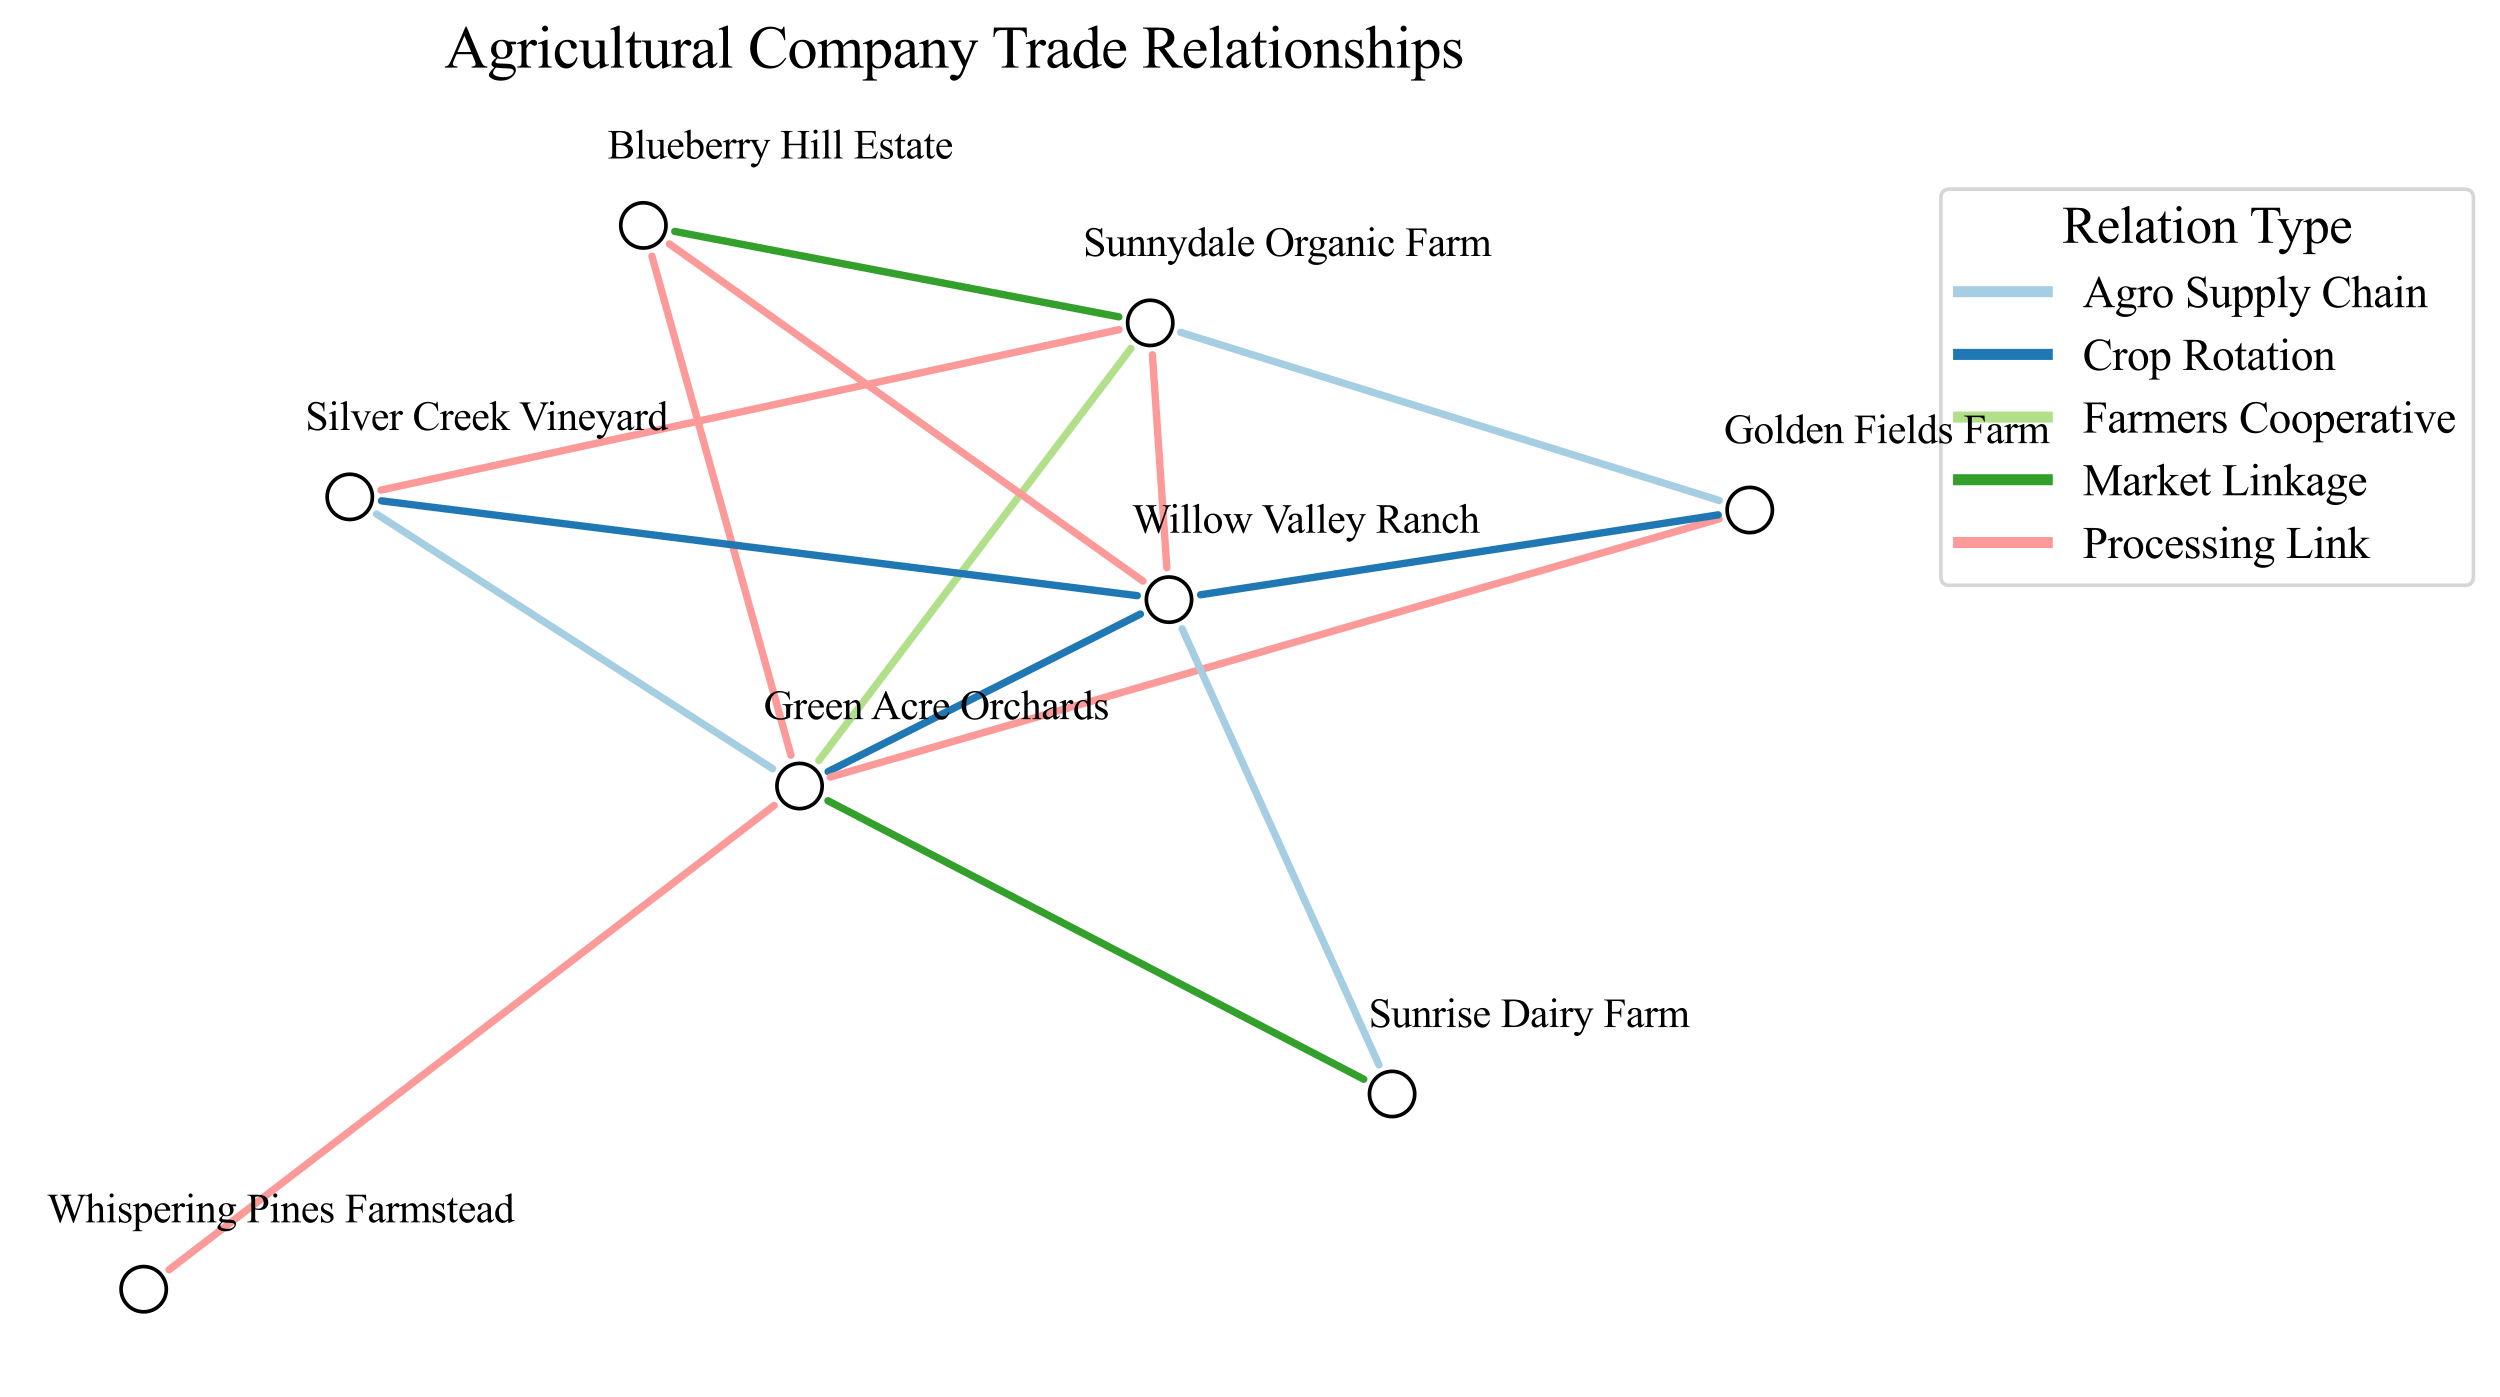 <?xml version="1.0" encoding="utf-8" standalone="no"?>
<!DOCTYPE svg PUBLIC "-//W3C//DTD SVG 1.1//EN"
  "http://www.w3.org/Graphics/SVG/1.1/DTD/svg11.dtd">
<svg xmlns:xlink="http://www.w3.org/1999/xlink" width="676.815pt" height="378.15pt" viewBox="0 0 676.815 378.15" xmlns="http://www.w3.org/2000/svg" version="1.1">
 <defs>
  <style type="text/css">*{stroke-linejoin: round; stroke-linecap: butt}</style>
 </defs>
 <g id="figure_1">
  <g id="patch_1">
   <path d="M 0 378.15 
L 676.815 378.15 
L 676.815 -0 
L 0 -0 
z
" style="fill: #ffffff"/>
  </g>
  <g id="axes_1">
   <g id="patch_2">
    <path d="M 306.173 94.319 
Q 263.93 150.106 221.687 205.892 
" clip-path="url(#pad905233cb)" style="fill: none; stroke: #b2df8a; stroke-width: 2; stroke-linecap: round"/>
   </g>
   <g id="patch_3">
    <path d="M 311.987 96.051 
Q 313.94 124.876 315.892 153.7 
" clip-path="url(#pad905233cb)" style="fill: none; stroke: #fb9a99; stroke-width: 2; stroke-linecap: round"/>
   </g>
   <g id="patch_4">
    <path d="M 302.94 89.252 
Q 203.046 110.963 103.152 132.675 
" clip-path="url(#pad905233cb)" style="fill: none; stroke: #fb9a99; stroke-width: 2; stroke-linecap: round"/>
   </g>
   <g id="patch_5">
    <path d="M 319.667 89.992 
Q 392.554 112.742 465.441 135.491 
" clip-path="url(#pad905233cb)" style="fill: none; stroke: #a6cee3; stroke-width: 2; stroke-linecap: round"/>
   </g>
   <g id="patch_6">
    <path d="M 302.897 85.777 
Q 242.789 74.216 182.681 62.655 
" clip-path="url(#pad905233cb)" style="fill: none; stroke: #33a02c; stroke-width: 2; stroke-linecap: round"/>
   </g>
   <g id="patch_7">
    <path d="M 224.192 208.894 
Q 266.469 187.566 308.746 166.238 
" clip-path="url(#pad905233cb)" style="fill: none; stroke: #1f78b4; stroke-width: 2; stroke-linecap: round"/>
   </g>
   <g id="patch_8">
    <path d="M 209.587 218.068 
Q 127.683 280.907 45.778 343.746 
" clip-path="url(#pad905233cb)" style="fill: none; stroke: #fb9a99; stroke-width: 2; stroke-linecap: round"/>
   </g>
   <g id="patch_9">
    <path d="M 209.173 208.11 
Q 155.574 173.653 101.975 139.197 
" clip-path="url(#pad905233cb)" style="fill: none; stroke: #a6cee3; stroke-width: 2; stroke-linecap: round"/>
   </g>
   <g id="patch_10">
    <path d="M 224.144 216.788 
Q 296.669 254.482 369.194 292.175 
" clip-path="url(#pad905233cb)" style="fill: none; stroke: #33a02c; stroke-width: 2; stroke-linecap: round"/>
   </g>
   <g id="patch_11">
    <path d="M 224.778 210.378 
Q 345.087 175.433 465.396 140.487 
" clip-path="url(#pad905233cb)" style="fill: none; stroke: #fb9a99; stroke-width: 2; stroke-linecap: round"/>
   </g>
   <g id="patch_12">
    <path d="M 214.137 204.453 
Q 195.318 136.905 176.5 69.357 
" clip-path="url(#pad905233cb)" style="fill: none; stroke: #fb9a99; stroke-width: 2; stroke-linecap: round"/>
   </g>
   <g id="patch_13">
    <path d="M 320.04 170.233 
Q 346.678 229.256 373.317 288.279 
" clip-path="url(#pad905233cb)" style="fill: none; stroke: #a6cee3; stroke-width: 2; stroke-linecap: round"/>
   </g>
   <g id="patch_14">
    <path d="M 325.032 161.018 
Q 395.09 150.205 465.148 139.393 
" clip-path="url(#pad905233cb)" style="fill: none; stroke: #1f78b4; stroke-width: 2; stroke-linecap: round"/>
   </g>
   <g id="patch_15">
    <path d="M 309.422 157.315 
Q 245.327 111.679 181.232 66.043 
" clip-path="url(#pad905233cb)" style="fill: none; stroke: #fb9a99; stroke-width: 2; stroke-linecap: round"/>
   </g>
   <g id="patch_16">
    <path d="M 307.884 161.26 
Q 205.583 148.426 103.282 135.592 
" clip-path="url(#pad905233cb)" style="fill: none; stroke: #1f78b4; stroke-width: 2; stroke-linecap: round"/>
   </g>
   <g id="PathCollection_1">
    <defs>
     <path id="m708a015489" d="M 0 6.124 
C 1.624 6.124 3.182 5.478 4.33 4.33 
C 5.478 3.182 6.124 1.624 6.124 0 
C 6.124 -1.624 5.478 -3.182 4.33 -4.33 
C 3.182 -5.478 1.624 -6.124 0 -6.124 
C -1.624 -6.124 -3.182 -5.478 -4.33 -4.33 
C -5.478 -3.182 -6.124 -1.624 -6.124 0 
C -6.124 1.624 -5.478 3.182 -4.33 4.33 
C -3.182 5.478 -1.624 6.124 0 6.124 
z
" style="stroke: #000000"/>
    </defs>
    <g clip-path="url(#pad905233cb)">
     <use xlink:href="#m708a015489" x="311.402" y="87.413" style="fill: #ffffff; stroke: #000000"/>
     <use xlink:href="#m708a015489" x="216.461" y="212.794" style="fill: #ffffff; stroke: #000000"/>
     <use xlink:href="#m708a015489" x="316.477" y="162.338" style="fill: #ffffff; stroke: #000000"/>
     <use xlink:href="#m708a015489" x="94.69" y="134.514" style="fill: #ffffff; stroke: #000000"/>
     <use xlink:href="#m708a015489" x="473.71" y="138.072" style="fill: #ffffff; stroke: #000000"/>
     <use xlink:href="#m708a015489" x="174.177" y="61.019" style="fill: #ffffff; stroke: #000000"/>
     <use xlink:href="#m708a015489" x="376.878" y="296.169" style="fill: #ffffff; stroke: #000000"/>
     <use xlink:href="#m708a015489" x="38.905" y="349.019" style="fill: #ffffff; stroke: #000000"/>
    </g>
   </g>
   <g id="text_1">
    <!-- Agricultural Company Trade Relationships -->
    <g transform="translate(120.304 18.31) scale(0.16 -0.16)">
     <defs>
      <path id="TimesNewRomanPSMT-41" d="M 2928 1419 
L 1288 1419 
L 1000 750 
Q 894 503 894 381 
Q 894 284 986 211 
Q 1078 138 1384 116 
L 1384 0 
L 50 0 
L 50 116 
Q 316 163 394 238 
Q 553 388 747 847 
L 2238 4334 
L 2347 4334 
L 3822 809 
Q 4000 384 4145 257 
Q 4291 131 4550 116 
L 4550 0 
L 2878 0 
L 2878 116 
Q 3131 128 3220 200 
Q 3309 272 3309 375 
Q 3309 513 3184 809 
L 2928 1419 
z
M 2841 1650 
L 2122 3363 
L 1384 1650 
L 2841 1650 
z
" transform="scale(0.016)"/>
      <path id="TimesNewRomanPSMT-67" d="M 966 1044 
Q 703 1172 562 1401 
Q 422 1631 422 1909 
Q 422 2334 742 2640 
Q 1063 2947 1563 2947 
Q 1972 2947 2272 2747 
L 2878 2747 
Q 3013 2747 3034 2739 
Q 3056 2731 3066 2713 
Q 3084 2684 3084 2613 
Q 3084 2531 3069 2500 
Q 3059 2484 3036 2475 
Q 3013 2466 2878 2466 
L 2506 2466 
Q 2681 2241 2681 1891 
Q 2681 1491 2375 1206 
Q 2069 922 1553 922 
Q 1341 922 1119 984 
Q 981 866 932 777 
Q 884 688 884 625 
Q 884 572 936 522 
Q 988 472 1138 450 
Q 1225 438 1575 428 
Q 2219 413 2409 384 
Q 2700 344 2873 169 
Q 3047 -6 3047 -263 
Q 3047 -616 2716 -925 
Q 2228 -1381 1444 -1381 
Q 841 -1381 425 -1109 
Q 191 -953 191 -784 
Q 191 -709 225 -634 
Q 278 -519 444 -313 
Q 466 -284 763 25 
Q 600 122 533 198 
Q 466 275 466 372 
Q 466 481 555 628 
Q 644 775 966 1044 
z
M 1509 2797 
Q 1278 2797 1122 2612 
Q 966 2428 966 2047 
Q 966 1553 1178 1281 
Q 1341 1075 1591 1075 
Q 1828 1075 1981 1253 
Q 2134 1431 2134 1813 
Q 2134 2309 1919 2591 
Q 1759 2797 1509 2797 
z
M 934 0 
Q 788 -159 713 -296 
Q 638 -434 638 -550 
Q 638 -700 819 -813 
Q 1131 -1006 1722 -1006 
Q 2284 -1006 2551 -807 
Q 2819 -609 2819 -384 
Q 2819 -222 2659 -153 
Q 2497 -84 2016 -72 
Q 1313 -53 934 0 
z
" transform="scale(0.016)"/>
      <path id="TimesNewRomanPSMT-72" d="M 1038 2947 
L 1038 2303 
Q 1397 2947 1775 2947 
Q 1947 2947 2059 2842 
Q 2172 2738 2172 2600 
Q 2172 2478 2090 2393 
Q 2009 2309 1897 2309 
Q 1788 2309 1652 2417 
Q 1516 2525 1450 2525 
Q 1394 2525 1328 2463 
Q 1188 2334 1038 2041 
L 1038 669 
Q 1038 431 1097 309 
Q 1138 225 1241 169 
Q 1344 113 1538 113 
L 1538 0 
L 72 0 
L 72 113 
Q 291 113 397 181 
Q 475 231 506 341 
Q 522 394 522 644 
L 522 1753 
Q 522 2253 501 2348 
Q 481 2444 426 2487 
Q 372 2531 291 2531 
Q 194 2531 72 2484 
L 41 2597 
L 906 2947 
L 1038 2947 
z
" transform="scale(0.016)"/>
      <path id="TimesNewRomanPSMT-69" d="M 928 4444 
Q 1059 4444 1151 4351 
Q 1244 4259 1244 4128 
Q 1244 3997 1151 3903 
Q 1059 3809 928 3809 
Q 797 3809 703 3903 
Q 609 3997 609 4128 
Q 609 4259 701 4351 
Q 794 4444 928 4444 
z
M 1188 2947 
L 1188 647 
Q 1188 378 1227 289 
Q 1266 200 1342 156 
Q 1419 113 1622 113 
L 1622 0 
L 231 0 
L 231 113 
Q 441 113 512 153 
Q 584 194 626 287 
Q 669 381 669 647 
L 669 1750 
Q 669 2216 641 2353 
Q 619 2453 572 2492 
Q 525 2531 444 2531 
Q 356 2531 231 2484 
L 188 2597 
L 1050 2947 
L 1188 2947 
z
" transform="scale(0.016)"/>
      <path id="TimesNewRomanPSMT-63" d="M 2631 1088 
Q 2516 522 2178 217 
Q 1841 -88 1431 -88 
Q 944 -88 581 321 
Q 219 731 219 1428 
Q 219 2103 620 2525 
Q 1022 2947 1584 2947 
Q 2006 2947 2278 2723 
Q 2550 2500 2550 2259 
Q 2550 2141 2473 2067 
Q 2397 1994 2259 1994 
Q 2075 1994 1981 2113 
Q 1928 2178 1911 2362 
Q 1894 2547 1784 2644 
Q 1675 2738 1481 2738 
Q 1169 2738 978 2506 
Q 725 2200 725 1697 
Q 725 1184 976 792 
Q 1228 400 1656 400 
Q 1963 400 2206 609 
Q 2378 753 2541 1131 
L 2631 1088 
z
" transform="scale(0.016)"/>
      <path id="TimesNewRomanPSMT-75" d="M 2709 2863 
L 2709 1128 
Q 2709 631 2732 520 
Q 2756 409 2807 365 
Q 2859 322 2928 322 
Q 3025 322 3147 375 
L 3191 266 
L 2334 -88 
L 2194 -88 
L 2194 519 
Q 1825 119 1631 15 
Q 1438 -88 1222 -88 
Q 981 -88 804 51 
Q 628 191 559 409 
Q 491 628 491 1028 
L 491 2306 
Q 491 2509 447 2587 
Q 403 2666 317 2708 
Q 231 2750 6 2747 
L 6 2863 
L 1009 2863 
L 1009 947 
Q 1009 547 1148 422 
Q 1288 297 1484 297 
Q 1619 297 1789 381 
Q 1959 466 2194 703 
L 2194 2325 
Q 2194 2569 2105 2655 
Q 2016 2741 1734 2747 
L 1734 2863 
L 2709 2863 
z
" transform="scale(0.016)"/>
      <path id="TimesNewRomanPSMT-6c" d="M 1184 4444 
L 1184 647 
Q 1184 378 1223 290 
Q 1263 203 1344 158 
Q 1425 113 1647 113 
L 1647 0 
L 244 0 
L 244 113 
Q 441 113 512 153 
Q 584 194 625 287 
Q 666 381 666 647 
L 666 3247 
Q 666 3731 644 3842 
Q 622 3953 573 3993 
Q 525 4034 450 4034 
Q 369 4034 244 3984 
L 191 4094 
L 1044 4444 
L 1184 4444 
z
" transform="scale(0.016)"/>
      <path id="TimesNewRomanPSMT-74" d="M 1031 3803 
L 1031 2863 
L 1700 2863 
L 1700 2644 
L 1031 2644 
L 1031 788 
Q 1031 509 1111 412 
Q 1191 316 1316 316 
Q 1419 316 1516 380 
Q 1613 444 1666 569 
L 1788 569 
Q 1678 263 1478 108 
Q 1278 -47 1066 -47 
Q 922 -47 784 33 
Q 647 113 581 261 
Q 516 409 516 719 
L 516 2644 
L 63 2644 
L 63 2747 
Q 234 2816 414 2980 
Q 594 3144 734 3369 
Q 806 3488 934 3803 
L 1031 3803 
z
" transform="scale(0.016)"/>
      <path id="TimesNewRomanPSMT-61" d="M 1822 413 
Q 1381 72 1269 19 
Q 1100 -59 909 -59 
Q 613 -59 420 144 
Q 228 347 228 678 
Q 228 888 322 1041 
Q 450 1253 767 1440 
Q 1084 1628 1822 1897 
L 1822 2009 
Q 1822 2438 1686 2597 
Q 1550 2756 1291 2756 
Q 1094 2756 978 2650 
Q 859 2544 859 2406 
L 866 2225 
Q 866 2081 792 2003 
Q 719 1925 600 1925 
Q 484 1925 411 2006 
Q 338 2088 338 2228 
Q 338 2497 613 2722 
Q 888 2947 1384 2947 
Q 1766 2947 2009 2819 
Q 2194 2722 2281 2516 
Q 2338 2381 2338 1966 
L 2338 994 
Q 2338 584 2353 492 
Q 2369 400 2405 369 
Q 2441 338 2488 338 
Q 2538 338 2575 359 
Q 2641 400 2828 588 
L 2828 413 
Q 2478 -56 2159 -56 
Q 2006 -56 1915 50 
Q 1825 156 1822 413 
z
M 1822 616 
L 1822 1706 
Q 1350 1519 1213 1441 
Q 966 1303 859 1153 
Q 753 1003 753 825 
Q 753 600 887 451 
Q 1022 303 1197 303 
Q 1434 303 1822 616 
z
" transform="scale(0.016)"/>
      <path id="TimesNewRomanPSMT-20" transform="scale(0.016)"/>
      <path id="TimesNewRomanPSMT-43" d="M 3853 4334 
L 3950 2894 
L 3853 2894 
Q 3659 3541 3300 3825 
Q 2941 4109 2438 4109 
Q 2016 4109 1675 3895 
Q 1334 3681 1139 3212 
Q 944 2744 944 2047 
Q 944 1472 1128 1050 
Q 1313 628 1683 403 
Q 2053 178 2528 178 
Q 2941 178 3256 354 
Q 3572 531 3950 1056 
L 4047 994 
Q 3728 428 3303 165 
Q 2878 -97 2294 -97 
Q 1241 -97 663 684 
Q 231 1266 231 2053 
Q 231 2688 515 3219 
Q 800 3750 1298 4042 
Q 1797 4334 2388 4334 
Q 2847 4334 3294 4109 
Q 3425 4041 3481 4041 
Q 3566 4041 3628 4100 
Q 3709 4184 3744 4334 
L 3853 4334 
z
" transform="scale(0.016)"/>
      <path id="TimesNewRomanPSMT-6f" d="M 1600 2947 
Q 2250 2947 2644 2453 
Q 2978 2031 2978 1484 
Q 2978 1100 2793 706 
Q 2609 313 2286 112 
Q 1963 -88 1566 -88 
Q 919 -88 538 428 
Q 216 863 216 1403 
Q 216 1797 411 2186 
Q 606 2575 925 2761 
Q 1244 2947 1600 2947 
z
M 1503 2744 
Q 1338 2744 1170 2645 
Q 1003 2547 900 2300 
Q 797 2053 797 1666 
Q 797 1041 1045 587 
Q 1294 134 1700 134 
Q 2003 134 2200 384 
Q 2397 634 2397 1244 
Q 2397 2006 2069 2444 
Q 1847 2744 1503 2744 
z
" transform="scale(0.016)"/>
      <path id="TimesNewRomanPSMT-6d" d="M 1050 2338 
Q 1363 2650 1419 2697 
Q 1559 2816 1721 2881 
Q 1884 2947 2044 2947 
Q 2313 2947 2506 2790 
Q 2700 2634 2766 2338 
Q 3088 2713 3309 2830 
Q 3531 2947 3766 2947 
Q 3994 2947 4170 2830 
Q 4347 2713 4450 2447 
Q 4519 2266 4519 1878 
L 4519 647 
Q 4519 378 4559 278 
Q 4591 209 4675 161 
Q 4759 113 4950 113 
L 4950 0 
L 3538 0 
L 3538 113 
L 3597 113 
Q 3781 113 3884 184 
Q 3956 234 3988 344 
Q 4000 397 4000 647 
L 4000 1878 
Q 4000 2228 3916 2372 
Q 3794 2572 3525 2572 
Q 3359 2572 3192 2489 
Q 3025 2406 2788 2181 
L 2781 2147 
L 2788 2013 
L 2788 647 
Q 2788 353 2820 281 
Q 2853 209 2943 161 
Q 3034 113 3253 113 
L 3253 0 
L 1806 0 
L 1806 113 
Q 2044 113 2133 169 
Q 2222 225 2256 338 
Q 2272 391 2272 647 
L 2272 1878 
Q 2272 2228 2169 2381 
Q 2031 2581 1784 2581 
Q 1616 2581 1450 2491 
Q 1191 2353 1050 2181 
L 1050 647 
Q 1050 366 1089 281 
Q 1128 197 1204 155 
Q 1281 113 1516 113 
L 1516 0 
L 100 0 
L 100 113 
Q 297 113 375 155 
Q 453 197 493 289 
Q 534 381 534 647 
L 534 1741 
Q 534 2213 506 2350 
Q 484 2453 437 2492 
Q 391 2531 309 2531 
Q 222 2531 100 2484 
L 53 2597 
L 916 2947 
L 1050 2947 
L 1050 2338 
z
" transform="scale(0.016)"/>
      <path id="TimesNewRomanPSMT-70" d="M -6 2578 
L 875 2934 
L 994 2934 
L 994 2266 
Q 1216 2644 1439 2795 
Q 1663 2947 1909 2947 
Q 2341 2947 2628 2609 
Q 2981 2197 2981 1534 
Q 2981 794 2556 309 
Q 2206 -88 1675 -88 
Q 1444 -88 1275 -22 
Q 1150 25 994 166 
L 994 -706 
Q 994 -1000 1030 -1079 
Q 1066 -1159 1155 -1206 
Q 1244 -1253 1478 -1253 
L 1478 -1369 
L -22 -1369 
L -22 -1253 
L 56 -1253 
Q 228 -1256 350 -1188 
Q 409 -1153 442 -1076 
Q 475 -1000 475 -688 
L 475 2019 
Q 475 2297 450 2372 
Q 425 2447 370 2484 
Q 316 2522 222 2522 
Q 147 2522 31 2478 
L -6 2578 
z
M 994 2081 
L 994 1013 
Q 994 666 1022 556 
Q 1066 375 1236 237 
Q 1406 100 1666 100 
Q 1978 100 2172 344 
Q 2425 663 2425 1241 
Q 2425 1897 2138 2250 
Q 1938 2494 1663 2494 
Q 1513 2494 1366 2419 
Q 1253 2363 994 2081 
z
" transform="scale(0.016)"/>
      <path id="TimesNewRomanPSMT-6e" d="M 1034 2341 
Q 1538 2947 1994 2947 
Q 2228 2947 2397 2830 
Q 2566 2713 2666 2444 
Q 2734 2256 2734 1869 
L 2734 647 
Q 2734 375 2778 278 
Q 2813 200 2889 156 
Q 2966 113 3172 113 
L 3172 0 
L 1756 0 
L 1756 113 
L 1816 113 
Q 2016 113 2095 173 
Q 2175 234 2206 353 
Q 2219 400 2219 647 
L 2219 1819 
Q 2219 2209 2117 2386 
Q 2016 2563 1775 2563 
Q 1403 2563 1034 2156 
L 1034 647 
Q 1034 356 1069 288 
Q 1113 197 1189 155 
Q 1266 113 1500 113 
L 1500 0 
L 84 0 
L 84 113 
L 147 113 
Q 366 113 442 223 
Q 519 334 519 647 
L 519 1709 
Q 519 2225 495 2337 
Q 472 2450 423 2490 
Q 375 2531 294 2531 
Q 206 2531 84 2484 
L 38 2597 
L 900 2947 
L 1034 2947 
L 1034 2341 
z
" transform="scale(0.016)"/>
      <path id="TimesNewRomanPSMT-79" d="M 38 2863 
L 1372 2863 
L 1372 2747 
L 1306 2747 
Q 1166 2747 1095 2686 
Q 1025 2625 1025 2534 
Q 1025 2413 1128 2197 
L 1825 753 
L 2466 2334 
Q 2519 2463 2519 2588 
Q 2519 2644 2497 2672 
Q 2472 2706 2419 2726 
Q 2366 2747 2231 2747 
L 2231 2863 
L 3163 2863 
L 3163 2747 
Q 3047 2734 2984 2696 
Q 2922 2659 2847 2556 
Q 2819 2513 2741 2316 
L 1575 -541 
Q 1406 -956 1132 -1168 
Q 859 -1381 606 -1381 
Q 422 -1381 303 -1275 
Q 184 -1169 184 -1031 
Q 184 -900 270 -820 
Q 356 -741 506 -741 
Q 609 -741 788 -809 
Q 913 -856 944 -856 
Q 1038 -856 1148 -759 
Q 1259 -663 1372 -384 
L 1575 113 
L 547 2272 
Q 500 2369 397 2513 
Q 319 2622 269 2659 
Q 197 2709 38 2747 
L 38 2863 
z
" transform="scale(0.016)"/>
      <path id="TimesNewRomanPSMT-54" d="M 3703 4238 
L 3750 3244 
L 3631 3244 
Q 3597 3506 3538 3619 
Q 3441 3800 3280 3886 
Q 3119 3972 2856 3972 
L 2259 3972 
L 2259 734 
Q 2259 344 2344 247 
Q 2463 116 2709 116 
L 2856 116 
L 2856 0 
L 1059 0 
L 1059 116 
L 1209 116 
Q 1478 116 1591 278 
Q 1659 378 1659 734 
L 1659 3972 
L 1150 3972 
Q 853 3972 728 3928 
Q 566 3869 450 3700 
Q 334 3531 313 3244 
L 194 3244 
L 244 4238 
L 3703 4238 
z
" transform="scale(0.016)"/>
      <path id="TimesNewRomanPSMT-64" d="M 2222 322 
Q 2013 103 1813 7 
Q 1613 -88 1381 -88 
Q 913 -88 563 304 
Q 213 697 213 1313 
Q 213 1928 600 2439 
Q 988 2950 1597 2950 
Q 1975 2950 2222 2709 
L 2222 3238 
Q 2222 3728 2198 3840 
Q 2175 3953 2125 3993 
Q 2075 4034 2000 4034 
Q 1919 4034 1784 3984 
L 1744 4094 
L 2597 4444 
L 2738 4444 
L 2738 1134 
Q 2738 631 2761 520 
Q 2784 409 2836 365 
Q 2888 322 2956 322 
Q 3041 322 3181 375 
L 3216 266 
L 2366 -88 
L 2222 -88 
L 2222 322 
z
M 2222 541 
L 2222 2016 
Q 2203 2228 2109 2403 
Q 2016 2578 1861 2667 
Q 1706 2756 1559 2756 
Q 1284 2756 1069 2509 
Q 784 2184 784 1559 
Q 784 928 1059 592 
Q 1334 256 1672 256 
Q 1956 256 2222 541 
z
" transform="scale(0.016)"/>
      <path id="TimesNewRomanPSMT-65" d="M 681 1784 
Q 678 1147 991 784 
Q 1303 422 1725 422 
Q 2006 422 2214 576 
Q 2422 731 2563 1106 
L 2659 1044 
Q 2594 616 2278 264 
Q 1963 -88 1488 -88 
Q 972 -88 605 314 
Q 238 716 238 1394 
Q 238 2128 614 2539 
Q 991 2950 1559 2950 
Q 2041 2950 2350 2633 
Q 2659 2316 2659 1784 
L 681 1784 
z
M 681 1966 
L 2006 1966 
Q 1991 2241 1941 2353 
Q 1863 2528 1708 2628 
Q 1553 2728 1384 2728 
Q 1125 2728 920 2526 
Q 716 2325 681 1966 
z
" transform="scale(0.016)"/>
      <path id="TimesNewRomanPSMT-52" d="M 4325 0 
L 3194 0 
L 1759 1981 
Q 1600 1975 1500 1975 
Q 1459 1975 1412 1976 
Q 1366 1978 1316 1981 
L 1316 750 
Q 1316 350 1403 253 
Q 1522 116 1759 116 
L 1925 116 
L 1925 0 
L 109 0 
L 109 116 
L 269 116 
Q 538 116 653 291 
Q 719 388 719 750 
L 719 3488 
Q 719 3888 631 3984 
Q 509 4122 269 4122 
L 109 4122 
L 109 4238 
L 1653 4238 
Q 2328 4238 2648 4139 
Q 2969 4041 3192 3777 
Q 3416 3513 3416 3147 
Q 3416 2756 3161 2468 
Q 2906 2181 2372 2063 
L 3247 847 
Q 3547 428 3762 290 
Q 3978 153 4325 116 
L 4325 0 
z
M 1316 2178 
Q 1375 2178 1419 2176 
Q 1463 2175 1491 2175 
Q 2097 2175 2405 2437 
Q 2713 2700 2713 3106 
Q 2713 3503 2464 3751 
Q 2216 4000 1806 4000 
Q 1625 4000 1316 3941 
L 1316 2178 
z
" transform="scale(0.016)"/>
      <path id="TimesNewRomanPSMT-73" d="M 2050 2947 
L 2050 1972 
L 1947 1972 
Q 1828 2431 1642 2597 
Q 1456 2763 1169 2763 
Q 950 2763 815 2647 
Q 681 2531 681 2391 
Q 681 2216 781 2091 
Q 878 1963 1175 1819 
L 1631 1597 
Q 2266 1288 2266 781 
Q 2266 391 1970 151 
Q 1675 -88 1309 -88 
Q 1047 -88 709 6 
Q 606 38 541 38 
Q 469 38 428 -44 
L 325 -44 
L 325 978 
L 428 978 
Q 516 541 762 319 
Q 1009 97 1316 97 
Q 1531 97 1667 223 
Q 1803 350 1803 528 
Q 1803 744 1651 891 
Q 1500 1038 1047 1263 
Q 594 1488 453 1669 
Q 313 1847 313 2119 
Q 313 2472 555 2709 
Q 797 2947 1181 2947 
Q 1350 2947 1591 2875 
Q 1750 2828 1803 2828 
Q 1853 2828 1881 2850 
Q 1909 2872 1947 2947 
L 2050 2947 
z
" transform="scale(0.016)"/>
      <path id="TimesNewRomanPSMT-68" d="M 1041 4444 
L 1041 2350 
Q 1388 2731 1591 2839 
Q 1794 2947 1997 2947 
Q 2241 2947 2416 2812 
Q 2591 2678 2675 2391 
Q 2734 2191 2734 1659 
L 2734 647 
Q 2734 375 2778 275 
Q 2809 200 2884 156 
Q 2959 113 3159 113 
L 3159 0 
L 1753 0 
L 1753 113 
L 1819 113 
Q 2019 113 2097 173 
Q 2175 234 2206 353 
Q 2216 403 2216 647 
L 2216 1659 
Q 2216 2128 2167 2275 
Q 2119 2422 2012 2495 
Q 1906 2569 1756 2569 
Q 1603 2569 1437 2487 
Q 1272 2406 1041 2159 
L 1041 647 
Q 1041 353 1073 281 
Q 1106 209 1195 161 
Q 1284 113 1503 113 
L 1503 0 
L 84 0 
L 84 113 
Q 275 113 384 172 
Q 447 203 484 290 
Q 522 378 522 647 
L 522 3238 
Q 522 3728 498 3840 
Q 475 3953 426 3993 
Q 378 4034 297 4034 
Q 231 4034 84 3984 
L 41 4094 
L 897 4444 
L 1041 4444 
z
" transform="scale(0.016)"/>
     </defs>
     <use xlink:href="#TimesNewRomanPSMT-41"/>
     <use xlink:href="#TimesNewRomanPSMT-67" x="72.217"/>
     <use xlink:href="#TimesNewRomanPSMT-72" x="122.217"/>
     <use xlink:href="#TimesNewRomanPSMT-69" x="155.518"/>
     <use xlink:href="#TimesNewRomanPSMT-63" x="183.301"/>
     <use xlink:href="#TimesNewRomanPSMT-75" x="227.686"/>
     <use xlink:href="#TimesNewRomanPSMT-6c" x="277.686"/>
     <use xlink:href="#TimesNewRomanPSMT-74" x="305.469"/>
     <use xlink:href="#TimesNewRomanPSMT-75" x="333.252"/>
     <use xlink:href="#TimesNewRomanPSMT-72" x="383.252"/>
     <use xlink:href="#TimesNewRomanPSMT-61" x="416.553"/>
     <use xlink:href="#TimesNewRomanPSMT-6c" x="460.938"/>
     <use xlink:href="#TimesNewRomanPSMT-20" x="488.721"/>
     <use xlink:href="#TimesNewRomanPSMT-43" x="513.721"/>
     <use xlink:href="#TimesNewRomanPSMT-6f" x="580.42"/>
     <use xlink:href="#TimesNewRomanPSMT-6d" x="630.42"/>
     <use xlink:href="#TimesNewRomanPSMT-70" x="708.203"/>
     <use xlink:href="#TimesNewRomanPSMT-61" x="758.203"/>
     <use xlink:href="#TimesNewRomanPSMT-6e" x="802.588"/>
     <use xlink:href="#TimesNewRomanPSMT-79" x="852.588"/>
     <use xlink:href="#TimesNewRomanPSMT-20" x="902.588"/>
     <use xlink:href="#TimesNewRomanPSMT-54" x="925.838"/>
     <use xlink:href="#TimesNewRomanPSMT-72" x="983.422"/>
     <use xlink:href="#TimesNewRomanPSMT-61" x="1016.723"/>
     <use xlink:href="#TimesNewRomanPSMT-64" x="1061.107"/>
     <use xlink:href="#TimesNewRomanPSMT-65" x="1111.107"/>
     <use xlink:href="#TimesNewRomanPSMT-20" x="1155.492"/>
     <use xlink:href="#TimesNewRomanPSMT-52" x="1180.492"/>
     <use xlink:href="#TimesNewRomanPSMT-65" x="1247.191"/>
     <use xlink:href="#TimesNewRomanPSMT-6c" x="1291.576"/>
     <use xlink:href="#TimesNewRomanPSMT-61" x="1319.359"/>
     <use xlink:href="#TimesNewRomanPSMT-74" x="1363.744"/>
     <use xlink:href="#TimesNewRomanPSMT-69" x="1391.527"/>
     <use xlink:href="#TimesNewRomanPSMT-6f" x="1419.311"/>
     <use xlink:href="#TimesNewRomanPSMT-6e" x="1469.311"/>
     <use xlink:href="#TimesNewRomanPSMT-73" x="1519.311"/>
     <use xlink:href="#TimesNewRomanPSMT-68" x="1558.227"/>
     <use xlink:href="#TimesNewRomanPSMT-69" x="1608.227"/>
     <use xlink:href="#TimesNewRomanPSMT-70" x="1636.01"/>
     <use xlink:href="#TimesNewRomanPSMT-73" x="1686.01"/>
    </g>
   </g>
   <g id="legend_1">
    <g id="patch_17">
     <path d="M 527.844 158.46 
L 667.215 158.46 
Q 669.615 158.46 669.615 156.06 
L 669.615 53.616 
Q 669.615 51.216 667.215 51.216 
L 527.844 51.216 
Q 525.444 51.216 525.444 53.616 
L 525.444 156.06 
Q 525.444 158.46 527.844 158.46 
z
" style="fill: #ffffff; opacity: 0.8; stroke: #cccccc; stroke-linejoin: miter"/>
    </g>
    <g id="text_2">
     <!-- Relation Type -->
     <g transform="translate(558.291 65.737) scale(0.14 -0.14)">
      <use xlink:href="#TimesNewRomanPSMT-52"/>
      <use xlink:href="#TimesNewRomanPSMT-65" x="66.699"/>
      <use xlink:href="#TimesNewRomanPSMT-6c" x="111.084"/>
      <use xlink:href="#TimesNewRomanPSMT-61" x="138.867"/>
      <use xlink:href="#TimesNewRomanPSMT-74" x="183.252"/>
      <use xlink:href="#TimesNewRomanPSMT-69" x="211.035"/>
      <use xlink:href="#TimesNewRomanPSMT-6f" x="238.818"/>
      <use xlink:href="#TimesNewRomanPSMT-6e" x="288.818"/>
      <use xlink:href="#TimesNewRomanPSMT-20" x="338.818"/>
      <use xlink:href="#TimesNewRomanPSMT-54" x="362.068"/>
      <use xlink:href="#TimesNewRomanPSMT-79" x="416.152"/>
      <use xlink:href="#TimesNewRomanPSMT-70" x="466.152"/>
      <use xlink:href="#TimesNewRomanPSMT-65" x="516.152"/>
     </g>
    </g>
    <g id="line2d_1">
     <path d="M 530.244 78.958 
L 542.244 78.958 
L 554.244 78.958 
" style="fill: none; stroke: #a6cee3; stroke-width: 3; stroke-linecap: square"/>
    </g>
    <g id="text_3">
     <!-- Agro Supply Chain -->
     <g transform="translate(563.844 83.158) scale(0.12 -0.12)">
      <defs>
       <path id="TimesNewRomanPSMT-53" d="M 2934 4334 
L 2934 2869 
L 2819 2869 
Q 2763 3291 2617 3541 
Q 2472 3791 2203 3937 
Q 1934 4084 1647 4084 
Q 1322 4084 1109 3886 
Q 897 3688 897 3434 
Q 897 3241 1031 3081 
Q 1225 2847 1953 2456 
Q 2547 2138 2764 1967 
Q 2981 1797 3098 1565 
Q 3216 1334 3216 1081 
Q 3216 600 2842 251 
Q 2469 -97 1881 -97 
Q 1697 -97 1534 -69 
Q 1438 -53 1133 45 
Q 828 144 747 144 
Q 669 144 623 97 
Q 578 50 556 -97 
L 441 -97 
L 441 1356 
L 556 1356 
Q 638 900 775 673 
Q 913 447 1195 297 
Q 1478 147 1816 147 
Q 2206 147 2432 353 
Q 2659 559 2659 841 
Q 2659 997 2573 1156 
Q 2488 1316 2306 1453 
Q 2184 1547 1640 1851 
Q 1097 2156 867 2337 
Q 638 2519 519 2737 
Q 400 2956 400 3219 
Q 400 3675 750 4004 
Q 1100 4334 1641 4334 
Q 1978 4334 2356 4169 
Q 2531 4091 2603 4091 
Q 2684 4091 2736 4139 
Q 2788 4188 2819 4334 
L 2934 4334 
z
" transform="scale(0.016)"/>
      </defs>
      <use xlink:href="#TimesNewRomanPSMT-41"/>
      <use xlink:href="#TimesNewRomanPSMT-67" x="72.217"/>
      <use xlink:href="#TimesNewRomanPSMT-72" x="122.217"/>
      <use xlink:href="#TimesNewRomanPSMT-6f" x="155.518"/>
      <use xlink:href="#TimesNewRomanPSMT-20" x="205.518"/>
      <use xlink:href="#TimesNewRomanPSMT-53" x="230.518"/>
      <use xlink:href="#TimesNewRomanPSMT-75" x="286.133"/>
      <use xlink:href="#TimesNewRomanPSMT-70" x="336.133"/>
      <use xlink:href="#TimesNewRomanPSMT-70" x="386.133"/>
      <use xlink:href="#TimesNewRomanPSMT-6c" x="436.133"/>
      <use xlink:href="#TimesNewRomanPSMT-79" x="463.916"/>
      <use xlink:href="#TimesNewRomanPSMT-20" x="513.916"/>
      <use xlink:href="#TimesNewRomanPSMT-43" x="538.916"/>
      <use xlink:href="#TimesNewRomanPSMT-68" x="605.615"/>
      <use xlink:href="#TimesNewRomanPSMT-61" x="655.615"/>
      <use xlink:href="#TimesNewRomanPSMT-69" x="700"/>
      <use xlink:href="#TimesNewRomanPSMT-6e" x="727.783"/>
     </g>
    </g>
    <g id="line2d_2">
     <path d="M 530.244 95.948 
L 542.244 95.948 
L 554.244 95.948 
" style="fill: none; stroke: #1f78b4; stroke-width: 3; stroke-linecap: square"/>
    </g>
    <g id="text_4">
     <!-- Crop Rotation -->
     <g transform="translate(563.844 100.148) scale(0.12 -0.12)">
      <use xlink:href="#TimesNewRomanPSMT-43"/>
      <use xlink:href="#TimesNewRomanPSMT-72" x="66.699"/>
      <use xlink:href="#TimesNewRomanPSMT-6f" x="100"/>
      <use xlink:href="#TimesNewRomanPSMT-70" x="150"/>
      <use xlink:href="#TimesNewRomanPSMT-20" x="200"/>
      <use xlink:href="#TimesNewRomanPSMT-52" x="225"/>
      <use xlink:href="#TimesNewRomanPSMT-6f" x="291.699"/>
      <use xlink:href="#TimesNewRomanPSMT-74" x="341.699"/>
      <use xlink:href="#TimesNewRomanPSMT-61" x="369.482"/>
      <use xlink:href="#TimesNewRomanPSMT-74" x="413.867"/>
      <use xlink:href="#TimesNewRomanPSMT-69" x="441.65"/>
      <use xlink:href="#TimesNewRomanPSMT-6f" x="469.434"/>
      <use xlink:href="#TimesNewRomanPSMT-6e" x="519.434"/>
     </g>
    </g>
    <g id="line2d_3">
     <path d="M 530.244 112.914 
L 542.244 112.914 
L 554.244 112.914 
" style="fill: none; stroke: #b2df8a; stroke-width: 3; stroke-linecap: square"/>
    </g>
    <g id="text_5">
     <!-- Farmers Cooperative -->
     <g transform="translate(563.844 117.114) scale(0.12 -0.12)">
      <defs>
       <path id="TimesNewRomanPSMT-46" d="M 1309 4006 
L 1309 2341 
L 2081 2341 
Q 2347 2341 2470 2458 
Q 2594 2575 2634 2922 
L 2750 2922 
L 2750 1488 
L 2634 1488 
Q 2631 1734 2570 1850 
Q 2509 1966 2401 2023 
Q 2294 2081 2081 2081 
L 1309 2081 
L 1309 750 
Q 1309 428 1350 325 
Q 1381 247 1481 191 
Q 1619 116 1769 116 
L 1922 116 
L 1922 0 
L 103 0 
L 103 116 
L 253 116 
Q 516 116 634 269 
Q 709 369 709 750 
L 709 3488 
Q 709 3809 669 3913 
Q 638 3991 541 4047 
Q 406 4122 253 4122 
L 103 4122 
L 103 4238 
L 3256 4238 
L 3297 3306 
L 3188 3306 
Q 3106 3603 2998 3742 
Q 2891 3881 2733 3943 
Q 2575 4006 2244 4006 
L 1309 4006 
z
" transform="scale(0.016)"/>
       <path id="TimesNewRomanPSMT-76" d="M 53 2863 
L 1400 2863 
L 1400 2747 
L 1313 2747 
Q 1191 2747 1127 2687 
Q 1063 2628 1063 2528 
Q 1063 2419 1128 2269 
L 1794 688 
L 2463 2328 
Q 2534 2503 2534 2594 
Q 2534 2638 2509 2666 
Q 2475 2713 2422 2730 
Q 2369 2747 2206 2747 
L 2206 2863 
L 3141 2863 
L 3141 2747 
Q 2978 2734 2916 2681 
Q 2806 2588 2719 2369 
L 1703 -88 
L 1575 -88 
L 553 2328 
Q 484 2497 421 2570 
Q 359 2644 263 2694 
Q 209 2722 53 2747 
L 53 2863 
z
" transform="scale(0.016)"/>
      </defs>
      <use xlink:href="#TimesNewRomanPSMT-46"/>
      <use xlink:href="#TimesNewRomanPSMT-61" x="55.615"/>
      <use xlink:href="#TimesNewRomanPSMT-72" x="100"/>
      <use xlink:href="#TimesNewRomanPSMT-6d" x="133.301"/>
      <use xlink:href="#TimesNewRomanPSMT-65" x="211.084"/>
      <use xlink:href="#TimesNewRomanPSMT-72" x="255.469"/>
      <use xlink:href="#TimesNewRomanPSMT-73" x="288.77"/>
      <use xlink:href="#TimesNewRomanPSMT-20" x="327.686"/>
      <use xlink:href="#TimesNewRomanPSMT-43" x="352.686"/>
      <use xlink:href="#TimesNewRomanPSMT-6f" x="419.385"/>
      <use xlink:href="#TimesNewRomanPSMT-6f" x="469.385"/>
      <use xlink:href="#TimesNewRomanPSMT-70" x="519.385"/>
      <use xlink:href="#TimesNewRomanPSMT-65" x="569.385"/>
      <use xlink:href="#TimesNewRomanPSMT-72" x="613.77"/>
      <use xlink:href="#TimesNewRomanPSMT-61" x="647.07"/>
      <use xlink:href="#TimesNewRomanPSMT-74" x="691.455"/>
      <use xlink:href="#TimesNewRomanPSMT-69" x="719.238"/>
      <use xlink:href="#TimesNewRomanPSMT-76" x="747.021"/>
      <use xlink:href="#TimesNewRomanPSMT-65" x="797.021"/>
     </g>
    </g>
    <g id="line2d_4">
     <path d="M 530.244 129.881 
L 542.244 129.881 
L 554.244 129.881 
" style="fill: none; stroke: #33a02c; stroke-width: 3; stroke-linecap: square"/>
    </g>
    <g id="text_6">
     <!-- Market Linkage -->
     <g transform="translate(563.844 134.081) scale(0.12 -0.12)">
      <defs>
       <path id="TimesNewRomanPSMT-4d" d="M 2619 0 
L 981 3566 
L 981 734 
Q 981 344 1066 247 
Q 1181 116 1431 116 
L 1581 116 
L 1581 0 
L 106 0 
L 106 116 
L 256 116 
Q 525 116 638 278 
Q 706 378 706 734 
L 706 3503 
Q 706 3784 644 3909 
Q 600 4000 483 4061 
Q 366 4122 106 4122 
L 106 4238 
L 1306 4238 
L 2844 922 
L 4356 4238 
L 5556 4238 
L 5556 4122 
L 5409 4122 
Q 5138 4122 5025 3959 
Q 4956 3859 4956 3503 
L 4956 734 
Q 4956 344 5044 247 
Q 5159 116 5409 116 
L 5556 116 
L 5556 0 
L 3756 0 
L 3756 116 
L 3906 116 
Q 4178 116 4288 278 
Q 4356 378 4356 734 
L 4356 3566 
L 2722 0 
L 2619 0 
z
" transform="scale(0.016)"/>
       <path id="TimesNewRomanPSMT-6b" d="M 1047 4444 
L 1047 1597 
L 1775 2259 
Q 2006 2472 2044 2528 
Q 2069 2566 2069 2603 
Q 2069 2666 2017 2711 
Q 1966 2756 1847 2763 
L 1847 2863 
L 3091 2863 
L 3091 2763 
Q 2834 2756 2664 2684 
Q 2494 2613 2291 2428 
L 1556 1750 
L 2291 822 
Q 2597 438 2703 334 
Q 2853 188 2966 144 
Q 3044 113 3238 113 
L 3238 0 
L 1847 0 
L 1847 113 
Q 1966 116 2008 148 
Q 2050 181 2050 241 
Q 2050 313 1925 472 
L 1047 1594 
L 1047 644 
Q 1047 366 1086 278 
Q 1125 191 1197 153 
Q 1269 116 1509 113 
L 1509 0 
L 53 0 
L 53 113 
Q 272 113 381 166 
Q 447 200 481 272 
Q 528 375 528 628 
L 528 3234 
Q 528 3731 506 3842 
Q 484 3953 434 3995 
Q 384 4038 303 4038 
Q 238 4038 106 3984 
L 53 4094 
L 903 4444 
L 1047 4444 
z
" transform="scale(0.016)"/>
       <path id="TimesNewRomanPSMT-4c" d="M 3669 1172 
L 3772 1150 
L 3409 0 
L 128 0 
L 128 116 
L 288 116 
Q 556 116 672 291 
Q 738 391 738 753 
L 738 3488 
Q 738 3884 650 3984 
Q 528 4122 288 4122 
L 128 4122 
L 128 4238 
L 2047 4238 
L 2047 4122 
Q 1709 4125 1573 4059 
Q 1438 3994 1388 3894 
Q 1338 3794 1338 3416 
L 1338 753 
Q 1338 494 1388 397 
Q 1425 331 1503 300 
Q 1581 269 1991 269 
L 2300 269 
Q 2788 269 2984 341 
Q 3181 413 3343 595 
Q 3506 778 3669 1172 
z
" transform="scale(0.016)"/>
      </defs>
      <use xlink:href="#TimesNewRomanPSMT-4d"/>
      <use xlink:href="#TimesNewRomanPSMT-61" x="88.916"/>
      <use xlink:href="#TimesNewRomanPSMT-72" x="133.301"/>
      <use xlink:href="#TimesNewRomanPSMT-6b" x="166.602"/>
      <use xlink:href="#TimesNewRomanPSMT-65" x="216.602"/>
      <use xlink:href="#TimesNewRomanPSMT-74" x="260.986"/>
      <use xlink:href="#TimesNewRomanPSMT-20" x="288.77"/>
      <use xlink:href="#TimesNewRomanPSMT-4c" x="313.77"/>
      <use xlink:href="#TimesNewRomanPSMT-69" x="374.854"/>
      <use xlink:href="#TimesNewRomanPSMT-6e" x="402.637"/>
      <use xlink:href="#TimesNewRomanPSMT-6b" x="452.637"/>
      <use xlink:href="#TimesNewRomanPSMT-61" x="502.637"/>
      <use xlink:href="#TimesNewRomanPSMT-67" x="547.021"/>
      <use xlink:href="#TimesNewRomanPSMT-65" x="597.021"/>
     </g>
    </g>
    <g id="line2d_5">
     <path d="M 530.244 146.871 
L 542.244 146.871 
L 554.244 146.871 
" style="fill: none; stroke: #fb9a99; stroke-width: 3; stroke-linecap: square"/>
    </g>
    <g id="text_7">
     <!-- Processing Link -->
     <g transform="translate(563.844 151.071) scale(0.12 -0.12)">
      <defs>
       <path id="TimesNewRomanPSMT-50" d="M 1313 1984 
L 1313 750 
Q 1313 350 1400 253 
Q 1519 116 1759 116 
L 1922 116 
L 1922 0 
L 106 0 
L 106 116 
L 266 116 
Q 534 116 650 291 
Q 713 388 713 750 
L 713 3488 
Q 713 3888 628 3984 
Q 506 4122 266 4122 
L 106 4122 
L 106 4238 
L 1659 4238 
Q 2228 4238 2556 4120 
Q 2884 4003 3109 3725 
Q 3334 3447 3334 3066 
Q 3334 2547 2992 2222 
Q 2650 1897 2025 1897 
Q 1872 1897 1694 1919 
Q 1516 1941 1313 1984 
z
M 1313 2163 
Q 1478 2131 1606 2115 
Q 1734 2100 1825 2100 
Q 2150 2100 2386 2351 
Q 2622 2603 2622 3003 
Q 2622 3278 2509 3514 
Q 2397 3750 2190 3867 
Q 1984 3984 1722 3984 
Q 1563 3984 1313 3925 
L 1313 2163 
z
" transform="scale(0.016)"/>
      </defs>
      <use xlink:href="#TimesNewRomanPSMT-50"/>
      <use xlink:href="#TimesNewRomanPSMT-72" x="55.615"/>
      <use xlink:href="#TimesNewRomanPSMT-6f" x="88.916"/>
      <use xlink:href="#TimesNewRomanPSMT-63" x="138.916"/>
      <use xlink:href="#TimesNewRomanPSMT-65" x="183.301"/>
      <use xlink:href="#TimesNewRomanPSMT-73" x="227.686"/>
      <use xlink:href="#TimesNewRomanPSMT-73" x="266.602"/>
      <use xlink:href="#TimesNewRomanPSMT-69" x="305.518"/>
      <use xlink:href="#TimesNewRomanPSMT-6e" x="333.301"/>
      <use xlink:href="#TimesNewRomanPSMT-67" x="383.301"/>
      <use xlink:href="#TimesNewRomanPSMT-20" x="433.301"/>
      <use xlink:href="#TimesNewRomanPSMT-4c" x="458.301"/>
      <use xlink:href="#TimesNewRomanPSMT-69" x="519.385"/>
      <use xlink:href="#TimesNewRomanPSMT-6e" x="547.168"/>
      <use xlink:href="#TimesNewRomanPSMT-6b" x="597.168"/>
     </g>
    </g>
   </g>
   <g id="text_8">
    <!-- Sunnydale Organic Farm -->
    <g transform="translate(293.243 69.303) scale(0.11 -0.11)">
     <defs>
      <path id="TimesNewRomanPSMT-4f" d="M 2341 4334 
Q 3166 4334 3770 3707 
Q 4375 3081 4375 2144 
Q 4375 1178 3765 540 
Q 3156 -97 2291 -97 
Q 1416 -97 820 525 
Q 225 1147 225 2134 
Q 225 3144 913 3781 
Q 1509 4334 2341 4334 
z
M 2281 4106 
Q 1713 4106 1369 3684 
Q 941 3159 941 2147 
Q 941 1109 1384 550 
Q 1725 125 2284 125 
Q 2881 125 3270 590 
Q 3659 1056 3659 2059 
Q 3659 3147 3231 3681 
Q 2888 4106 2281 4106 
z
" transform="scale(0.016)"/>
     </defs>
     <use xlink:href="#TimesNewRomanPSMT-53"/>
     <use xlink:href="#TimesNewRomanPSMT-75" x="55.615"/>
     <use xlink:href="#TimesNewRomanPSMT-6e" x="105.615"/>
     <use xlink:href="#TimesNewRomanPSMT-6e" x="155.615"/>
     <use xlink:href="#TimesNewRomanPSMT-79" x="205.615"/>
     <use xlink:href="#TimesNewRomanPSMT-64" x="255.615"/>
     <use xlink:href="#TimesNewRomanPSMT-61" x="305.615"/>
     <use xlink:href="#TimesNewRomanPSMT-6c" x="350"/>
     <use xlink:href="#TimesNewRomanPSMT-65" x="377.783"/>
     <use xlink:href="#TimesNewRomanPSMT-20" x="422.168"/>
     <use xlink:href="#TimesNewRomanPSMT-4f" x="447.168"/>
     <use xlink:href="#TimesNewRomanPSMT-72" x="519.385"/>
     <use xlink:href="#TimesNewRomanPSMT-67" x="550.936"/>
     <use xlink:href="#TimesNewRomanPSMT-61" x="600.936"/>
     <use xlink:href="#TimesNewRomanPSMT-6e" x="645.32"/>
     <use xlink:href="#TimesNewRomanPSMT-69" x="695.32"/>
     <use xlink:href="#TimesNewRomanPSMT-63" x="723.104"/>
     <use xlink:href="#TimesNewRomanPSMT-20" x="767.488"/>
     <use xlink:href="#TimesNewRomanPSMT-46" x="792.488"/>
     <use xlink:href="#TimesNewRomanPSMT-61" x="848.104"/>
     <use xlink:href="#TimesNewRomanPSMT-72" x="892.488"/>
     <use xlink:href="#TimesNewRomanPSMT-6d" x="925.789"/>
    </g>
   </g>
   <g id="text_9">
    <!-- Green Acre Orchards -->
    <g transform="translate(206.77 194.695) scale(0.11 -0.11)">
     <defs>
      <path id="TimesNewRomanPSMT-47" d="M 3928 4334 
L 4038 2997 
L 3928 2997 
Q 3763 3497 3500 3750 
Q 3122 4116 2528 4116 
Q 1719 4116 1297 3475 
Q 944 2934 944 2188 
Q 944 1581 1178 1081 
Q 1413 581 1792 348 
Q 2172 116 2572 116 
Q 2806 116 3025 175 
Q 3244 234 3447 350 
L 3447 1575 
Q 3447 1894 3398 1992 
Q 3350 2091 3248 2142 
Q 3147 2194 2891 2194 
L 2891 2313 
L 4531 2313 
L 4531 2194 
L 4453 2194 
Q 4209 2194 4119 2031 
Q 4056 1916 4056 1575 
L 4056 278 
Q 3697 84 3347 -6 
Q 2997 -97 2569 -97 
Q 1341 -97 703 691 
Q 225 1281 225 2053 
Q 225 2613 494 3125 
Q 813 3734 1369 4063 
Q 1834 4334 2469 4334 
Q 2700 4334 2889 4296 
Q 3078 4259 3425 4131 
Q 3600 4066 3659 4066 
Q 3719 4066 3761 4120 
Q 3803 4175 3813 4334 
L 3928 4334 
z
" transform="scale(0.016)"/>
     </defs>
     <use xlink:href="#TimesNewRomanPSMT-47"/>
     <use xlink:href="#TimesNewRomanPSMT-72" x="72.217"/>
     <use xlink:href="#TimesNewRomanPSMT-65" x="105.518"/>
     <use xlink:href="#TimesNewRomanPSMT-65" x="149.902"/>
     <use xlink:href="#TimesNewRomanPSMT-6e" x="194.287"/>
     <use xlink:href="#TimesNewRomanPSMT-20" x="244.287"/>
     <use xlink:href="#TimesNewRomanPSMT-41" x="263.787"/>
     <use xlink:href="#TimesNewRomanPSMT-63" x="336.004"/>
     <use xlink:href="#TimesNewRomanPSMT-72" x="380.389"/>
     <use xlink:href="#TimesNewRomanPSMT-65" x="413.689"/>
     <use xlink:href="#TimesNewRomanPSMT-20" x="458.074"/>
     <use xlink:href="#TimesNewRomanPSMT-4f" x="483.074"/>
     <use xlink:href="#TimesNewRomanPSMT-72" x="555.291"/>
     <use xlink:href="#TimesNewRomanPSMT-63" x="588.592"/>
     <use xlink:href="#TimesNewRomanPSMT-68" x="632.977"/>
     <use xlink:href="#TimesNewRomanPSMT-61" x="682.977"/>
     <use xlink:href="#TimesNewRomanPSMT-72" x="727.361"/>
     <use xlink:href="#TimesNewRomanPSMT-64" x="760.662"/>
     <use xlink:href="#TimesNewRomanPSMT-73" x="810.662"/>
    </g>
   </g>
   <g id="text_10">
    <!-- Willow Valley Ranch -->
    <g transform="translate(306.482 144.228) scale(0.11 -0.11)">
     <defs>
      <path id="TimesNewRomanPSMT-57" d="M 5991 4238 
L 5991 4122 
Q 5825 4122 5722 4062 
Q 5619 4003 5525 3841 
Q 5463 3731 5328 3319 
L 4147 -97 
L 4022 -97 
L 3056 2613 
L 2097 -97 
L 1984 -97 
L 725 3422 
Q 584 3816 547 3888 
Q 484 4006 376 4064 
Q 269 4122 84 4122 
L 84 4238 
L 1653 4238 
L 1653 4122 
L 1578 4122 
Q 1413 4122 1325 4047 
Q 1238 3972 1238 3866 
Q 1238 3756 1375 3363 
L 2209 984 
L 2913 3006 
L 2788 3363 
L 2688 3647 
Q 2622 3803 2541 3922 
Q 2500 3981 2441 4022 
Q 2363 4078 2284 4103 
Q 2225 4122 2097 4122 
L 2097 4238 
L 3747 4238 
L 3747 4122 
L 3634 4122 
Q 3459 4122 3378 4047 
Q 3297 3972 3297 3844 
Q 3297 3684 3438 3288 
L 4250 984 
L 5056 3319 
Q 5194 3706 5194 3856 
Q 5194 3928 5148 3990 
Q 5103 4053 5034 4078 
Q 4916 4122 4725 4122 
L 4725 4238 
L 5991 4238 
z
" transform="scale(0.016)"/>
      <path id="TimesNewRomanPSMT-77" d="M 41 2863 
L 1241 2863 
L 1241 2747 
Q 1075 2734 1023 2687 
Q 972 2641 972 2553 
Q 972 2456 1025 2319 
L 1638 672 
L 2253 2013 
L 2091 2434 
Q 2016 2622 1894 2694 
Q 1825 2738 1638 2747 
L 1638 2863 
L 3000 2863 
L 3000 2747 
Q 2775 2738 2681 2666 
Q 2619 2616 2619 2506 
Q 2619 2444 2644 2378 
L 3294 734 
L 3897 2319 
Q 3959 2488 3959 2588 
Q 3959 2647 3898 2694 
Q 3838 2741 3659 2747 
L 3659 2863 
L 4563 2863 
L 4563 2747 
Q 4291 2706 4163 2378 
L 3206 -88 
L 3078 -88 
L 2363 1741 
L 1528 -88 
L 1413 -88 
L 494 2319 
Q 403 2547 315 2626 
Q 228 2706 41 2747 
L 41 2863 
z
" transform="scale(0.016)"/>
      <path id="TimesNewRomanPSMT-56" d="M 4544 4238 
L 4544 4122 
Q 4319 4081 4203 3978 
Q 4038 3825 3909 3509 
L 2431 -97 
L 2316 -97 
L 728 3556 
Q 606 3838 556 3900 
Q 478 3997 364 4051 
Q 250 4106 56 4122 
L 56 4238 
L 1788 4238 
L 1788 4122 
Q 1494 4094 1406 4022 
Q 1319 3950 1319 3838 
Q 1319 3681 1463 3350 
L 2541 866 
L 3541 3319 
Q 3688 3681 3688 3822 
Q 3688 3913 3597 3995 
Q 3506 4078 3291 4113 
Q 3275 4116 3238 4122 
L 3238 4238 
L 4544 4238 
z
" transform="scale(0.016)"/>
     </defs>
     <use xlink:href="#TimesNewRomanPSMT-57"/>
     <use xlink:href="#TimesNewRomanPSMT-69" x="90.385"/>
     <use xlink:href="#TimesNewRomanPSMT-6c" x="118.168"/>
     <use xlink:href="#TimesNewRomanPSMT-6c" x="145.951"/>
     <use xlink:href="#TimesNewRomanPSMT-6f" x="173.734"/>
     <use xlink:href="#TimesNewRomanPSMT-77" x="223.734"/>
     <use xlink:href="#TimesNewRomanPSMT-20" x="295.951"/>
     <use xlink:href="#TimesNewRomanPSMT-56" x="319.201"/>
     <use xlink:href="#TimesNewRomanPSMT-61" x="380.293"/>
     <use xlink:href="#TimesNewRomanPSMT-6c" x="424.678"/>
     <use xlink:href="#TimesNewRomanPSMT-6c" x="452.461"/>
     <use xlink:href="#TimesNewRomanPSMT-65" x="480.244"/>
     <use xlink:href="#TimesNewRomanPSMT-79" x="524.629"/>
     <use xlink:href="#TimesNewRomanPSMT-20" x="574.629"/>
     <use xlink:href="#TimesNewRomanPSMT-52" x="599.629"/>
     <use xlink:href="#TimesNewRomanPSMT-61" x="666.328"/>
     <use xlink:href="#TimesNewRomanPSMT-6e" x="710.713"/>
     <use xlink:href="#TimesNewRomanPSMT-63" x="760.713"/>
     <use xlink:href="#TimesNewRomanPSMT-68" x="805.098"/>
    </g>
   </g>
   <g id="text_11">
    <!-- Silver Creek Vineyard -->
    <g transform="translate(82.67 116.404) scale(0.11 -0.11)">
     <use xlink:href="#TimesNewRomanPSMT-53"/>
     <use xlink:href="#TimesNewRomanPSMT-69" x="55.615"/>
     <use xlink:href="#TimesNewRomanPSMT-6c" x="83.398"/>
     <use xlink:href="#TimesNewRomanPSMT-76" x="111.182"/>
     <use xlink:href="#TimesNewRomanPSMT-65" x="161.182"/>
     <use xlink:href="#TimesNewRomanPSMT-72" x="205.566"/>
     <use xlink:href="#TimesNewRomanPSMT-20" x="238.867"/>
     <use xlink:href="#TimesNewRomanPSMT-43" x="263.867"/>
     <use xlink:href="#TimesNewRomanPSMT-72" x="330.566"/>
     <use xlink:href="#TimesNewRomanPSMT-65" x="363.867"/>
     <use xlink:href="#TimesNewRomanPSMT-65" x="408.252"/>
     <use xlink:href="#TimesNewRomanPSMT-6b" x="452.637"/>
     <use xlink:href="#TimesNewRomanPSMT-20" x="502.637"/>
     <use xlink:href="#TimesNewRomanPSMT-56" x="525.887"/>
     <use xlink:href="#TimesNewRomanPSMT-69" x="592.104"/>
     <use xlink:href="#TimesNewRomanPSMT-6e" x="619.887"/>
     <use xlink:href="#TimesNewRomanPSMT-65" x="669.887"/>
     <use xlink:href="#TimesNewRomanPSMT-79" x="714.271"/>
     <use xlink:href="#TimesNewRomanPSMT-61" x="764.271"/>
     <use xlink:href="#TimesNewRomanPSMT-72" x="808.656"/>
     <use xlink:href="#TimesNewRomanPSMT-64" x="841.957"/>
    </g>
   </g>
   <g id="text_12">
    <!-- Golden Fields Farm -->
    <g transform="translate(466.75 119.972) scale(0.11 -0.11)">
     <use xlink:href="#TimesNewRomanPSMT-47"/>
     <use xlink:href="#TimesNewRomanPSMT-6f" x="72.217"/>
     <use xlink:href="#TimesNewRomanPSMT-6c" x="122.217"/>
     <use xlink:href="#TimesNewRomanPSMT-64" x="150"/>
     <use xlink:href="#TimesNewRomanPSMT-65" x="200"/>
     <use xlink:href="#TimesNewRomanPSMT-6e" x="244.385"/>
     <use xlink:href="#TimesNewRomanPSMT-20" x="294.385"/>
     <use xlink:href="#TimesNewRomanPSMT-46" x="319.385"/>
     <use xlink:href="#TimesNewRomanPSMT-69" x="375"/>
     <use xlink:href="#TimesNewRomanPSMT-65" x="402.783"/>
     <use xlink:href="#TimesNewRomanPSMT-6c" x="447.168"/>
     <use xlink:href="#TimesNewRomanPSMT-64" x="474.951"/>
     <use xlink:href="#TimesNewRomanPSMT-73" x="524.951"/>
     <use xlink:href="#TimesNewRomanPSMT-20" x="563.867"/>
     <use xlink:href="#TimesNewRomanPSMT-46" x="588.867"/>
     <use xlink:href="#TimesNewRomanPSMT-61" x="644.482"/>
     <use xlink:href="#TimesNewRomanPSMT-72" x="688.867"/>
     <use xlink:href="#TimesNewRomanPSMT-6d" x="722.168"/>
    </g>
   </g>
   <g id="text_13">
    <!-- Blueberry Hill Estate -->
    <g transform="translate(164.477 42.909) scale(0.11 -0.11)">
     <defs>
      <path id="TimesNewRomanPSMT-42" d="M 2956 2163 
Q 3397 2069 3616 1863 
Q 3919 1575 3919 1159 
Q 3919 844 3719 555 
Q 3519 266 3170 133 
Q 2822 0 2106 0 
L 106 0 
L 106 116 
L 266 116 
Q 531 116 647 284 
Q 719 394 719 750 
L 719 3488 
Q 719 3881 628 3984 
Q 506 4122 266 4122 
L 106 4122 
L 106 4238 
L 1938 4238 
Q 2450 4238 2759 4163 
Q 3228 4050 3475 3764 
Q 3722 3478 3722 3106 
Q 3722 2788 3528 2536 
Q 3334 2284 2956 2163 
z
M 1319 2331 
Q 1434 2309 1582 2298 
Q 1731 2288 1909 2288 
Q 2366 2288 2595 2386 
Q 2825 2484 2947 2687 
Q 3069 2891 3069 3131 
Q 3069 3503 2766 3765 
Q 2463 4028 1881 4028 
Q 1569 4028 1319 3959 
L 1319 2331 
z
M 1319 306 
Q 1681 222 2034 222 
Q 2600 222 2897 476 
Q 3194 731 3194 1106 
Q 3194 1353 3059 1581 
Q 2925 1809 2622 1940 
Q 2319 2072 1872 2072 
Q 1678 2072 1540 2065 
Q 1403 2059 1319 2044 
L 1319 306 
z
" transform="scale(0.016)"/>
      <path id="TimesNewRomanPSMT-62" d="M 984 2369 
Q 1400 2947 1881 2947 
Q 2322 2947 2650 2570 
Q 2978 2194 2978 1541 
Q 2978 778 2472 313 
Q 2038 -88 1503 -88 
Q 1253 -88 995 3 
Q 738 94 469 275 
L 469 3241 
Q 469 3728 445 3840 
Q 422 3953 372 3993 
Q 322 4034 247 4034 
Q 159 4034 28 3984 
L -16 4094 
L 844 4444 
L 984 4444 
L 984 2369 
z
M 984 2169 
L 984 456 
Q 1144 300 1314 220 
Q 1484 141 1663 141 
Q 1947 141 2192 453 
Q 2438 766 2438 1363 
Q 2438 1913 2192 2208 
Q 1947 2503 1634 2503 
Q 1469 2503 1303 2419 
Q 1178 2356 984 2169 
z
" transform="scale(0.016)"/>
      <path id="TimesNewRomanPSMT-48" d="M 1316 2272 
L 3284 2272 
L 3284 3484 
Q 3284 3809 3244 3913 
Q 3213 3991 3113 4047 
Q 2978 4122 2828 4122 
L 2678 4122 
L 2678 4238 
L 4491 4238 
L 4491 4122 
L 4341 4122 
Q 4191 4122 4056 4050 
Q 3956 4000 3920 3898 
Q 3884 3797 3884 3484 
L 3884 750 
Q 3884 428 3925 325 
Q 3956 247 4053 191 
Q 4191 116 4341 116 
L 4491 116 
L 4491 0 
L 2678 0 
L 2678 116 
L 2828 116 
Q 3088 116 3206 269 
Q 3284 369 3284 750 
L 3284 2041 
L 1316 2041 
L 1316 750 
Q 1316 428 1356 325 
Q 1388 247 1488 191 
Q 1622 116 1772 116 
L 1925 116 
L 1925 0 
L 109 0 
L 109 116 
L 259 116 
Q 522 116 641 269 
Q 716 369 716 750 
L 716 3484 
Q 716 3809 675 3913 
Q 644 3991 547 4047 
Q 409 4122 259 4122 
L 109 4122 
L 109 4238 
L 1925 4238 
L 1925 4122 
L 1772 4122 
Q 1622 4122 1488 4050 
Q 1391 4000 1353 3898 
Q 1316 3797 1316 3484 
L 1316 2272 
z
" transform="scale(0.016)"/>
      <path id="TimesNewRomanPSMT-45" d="M 1338 4006 
L 1338 2331 
L 2269 2331 
Q 2631 2331 2753 2441 
Q 2916 2584 2934 2947 
L 3050 2947 
L 3050 1472 
L 2934 1472 
Q 2891 1781 2847 1869 
Q 2791 1978 2662 2040 
Q 2534 2103 2269 2103 
L 1338 2103 
L 1338 706 
Q 1338 425 1363 364 
Q 1388 303 1450 267 
Q 1513 231 1688 231 
L 2406 231 
Q 2766 231 2928 281 
Q 3091 331 3241 478 
Q 3434 672 3638 1063 
L 3763 1063 
L 3397 0 
L 131 0 
L 131 116 
L 281 116 
Q 431 116 566 188 
Q 666 238 702 338 
Q 738 438 738 747 
L 738 3500 
Q 738 3903 656 3997 
Q 544 4122 281 4122 
L 131 4122 
L 131 4238 
L 3397 4238 
L 3444 3309 
L 3322 3309 
Q 3256 3644 3176 3769 
Q 3097 3894 2941 3959 
Q 2816 4006 2500 4006 
L 1338 4006 
z
" transform="scale(0.016)"/>
     </defs>
     <use xlink:href="#TimesNewRomanPSMT-42"/>
     <use xlink:href="#TimesNewRomanPSMT-6c" x="66.699"/>
     <use xlink:href="#TimesNewRomanPSMT-75" x="94.482"/>
     <use xlink:href="#TimesNewRomanPSMT-65" x="144.482"/>
     <use xlink:href="#TimesNewRomanPSMT-62" x="188.867"/>
     <use xlink:href="#TimesNewRomanPSMT-65" x="238.867"/>
     <use xlink:href="#TimesNewRomanPSMT-72" x="283.252"/>
     <use xlink:href="#TimesNewRomanPSMT-72" x="316.553"/>
     <use xlink:href="#TimesNewRomanPSMT-79" x="349.854"/>
     <use xlink:href="#TimesNewRomanPSMT-20" x="399.854"/>
     <use xlink:href="#TimesNewRomanPSMT-48" x="424.854"/>
     <use xlink:href="#TimesNewRomanPSMT-69" x="497.07"/>
     <use xlink:href="#TimesNewRomanPSMT-6c" x="524.854"/>
     <use xlink:href="#TimesNewRomanPSMT-6c" x="552.637"/>
     <use xlink:href="#TimesNewRomanPSMT-20" x="580.42"/>
     <use xlink:href="#TimesNewRomanPSMT-45" x="605.42"/>
     <use xlink:href="#TimesNewRomanPSMT-73" x="666.504"/>
     <use xlink:href="#TimesNewRomanPSMT-74" x="705.42"/>
     <use xlink:href="#TimesNewRomanPSMT-61" x="733.203"/>
     <use xlink:href="#TimesNewRomanPSMT-74" x="777.588"/>
     <use xlink:href="#TimesNewRomanPSMT-65" x="805.371"/>
    </g>
   </g>
   <g id="text_14">
    <!-- Sunrise Dairy Farm -->
    <g transform="translate(370.534 278.059) scale(0.11 -0.11)">
     <defs>
      <path id="TimesNewRomanPSMT-44" d="M 109 0 
L 109 116 
L 269 116 
Q 538 116 650 288 
Q 719 391 719 750 
L 719 3488 
Q 719 3884 631 3984 
Q 509 4122 269 4122 
L 109 4122 
L 109 4238 
L 1834 4238 
Q 2784 4238 3279 4022 
Q 3775 3806 4076 3303 
Q 4378 2800 4378 2141 
Q 4378 1256 3841 663 
Q 3238 0 2003 0 
L 109 0 
z
M 1319 306 
Q 1716 219 1984 219 
Q 2709 219 3187 728 
Q 3666 1238 3666 2109 
Q 3666 2988 3187 3494 
Q 2709 4000 1959 4000 
Q 1678 4000 1319 3909 
L 1319 306 
z
" transform="scale(0.016)"/>
     </defs>
     <use xlink:href="#TimesNewRomanPSMT-53"/>
     <use xlink:href="#TimesNewRomanPSMT-75" x="55.615"/>
     <use xlink:href="#TimesNewRomanPSMT-6e" x="105.615"/>
     <use xlink:href="#TimesNewRomanPSMT-72" x="155.615"/>
     <use xlink:href="#TimesNewRomanPSMT-69" x="188.916"/>
     <use xlink:href="#TimesNewRomanPSMT-73" x="216.699"/>
     <use xlink:href="#TimesNewRomanPSMT-65" x="255.615"/>
     <use xlink:href="#TimesNewRomanPSMT-20" x="300"/>
     <use xlink:href="#TimesNewRomanPSMT-44" x="325"/>
     <use xlink:href="#TimesNewRomanPSMT-61" x="397.217"/>
     <use xlink:href="#TimesNewRomanPSMT-69" x="441.602"/>
     <use xlink:href="#TimesNewRomanPSMT-72" x="469.385"/>
     <use xlink:href="#TimesNewRomanPSMT-79" x="502.686"/>
     <use xlink:href="#TimesNewRomanPSMT-20" x="552.686"/>
     <use xlink:href="#TimesNewRomanPSMT-46" x="577.686"/>
     <use xlink:href="#TimesNewRomanPSMT-61" x="633.301"/>
     <use xlink:href="#TimesNewRomanPSMT-72" x="677.686"/>
     <use xlink:href="#TimesNewRomanPSMT-6d" x="710.986"/>
    </g>
   </g>
   <g id="text_15">
    <!-- Whispering Pines Farmstead -->
    <g transform="translate(12.702 330.909) scale(0.11 -0.11)">
     <use xlink:href="#TimesNewRomanPSMT-57"/>
     <use xlink:href="#TimesNewRomanPSMT-68" x="94.385"/>
     <use xlink:href="#TimesNewRomanPSMT-69" x="144.385"/>
     <use xlink:href="#TimesNewRomanPSMT-73" x="172.168"/>
     <use xlink:href="#TimesNewRomanPSMT-70" x="211.084"/>
     <use xlink:href="#TimesNewRomanPSMT-65" x="261.084"/>
     <use xlink:href="#TimesNewRomanPSMT-72" x="305.469"/>
     <use xlink:href="#TimesNewRomanPSMT-69" x="338.77"/>
     <use xlink:href="#TimesNewRomanPSMT-6e" x="366.553"/>
     <use xlink:href="#TimesNewRomanPSMT-67" x="416.553"/>
     <use xlink:href="#TimesNewRomanPSMT-20" x="466.553"/>
     <use xlink:href="#TimesNewRomanPSMT-50" x="491.553"/>
     <use xlink:href="#TimesNewRomanPSMT-69" x="547.168"/>
     <use xlink:href="#TimesNewRomanPSMT-6e" x="574.951"/>
     <use xlink:href="#TimesNewRomanPSMT-65" x="624.951"/>
     <use xlink:href="#TimesNewRomanPSMT-73" x="669.336"/>
     <use xlink:href="#TimesNewRomanPSMT-20" x="708.252"/>
     <use xlink:href="#TimesNewRomanPSMT-46" x="733.252"/>
     <use xlink:href="#TimesNewRomanPSMT-61" x="788.867"/>
     <use xlink:href="#TimesNewRomanPSMT-72" x="833.252"/>
     <use xlink:href="#TimesNewRomanPSMT-6d" x="866.553"/>
     <use xlink:href="#TimesNewRomanPSMT-73" x="944.336"/>
     <use xlink:href="#TimesNewRomanPSMT-74" x="983.252"/>
     <use xlink:href="#TimesNewRomanPSMT-65" x="1011.035"/>
     <use xlink:href="#TimesNewRomanPSMT-61" x="1055.42"/>
     <use xlink:href="#TimesNewRomanPSMT-64" x="1099.805"/>
    </g>
   </g>
  </g>
 </g>
 <defs>
  <clipPath id="pad905233cb">
   <rect x="7.2" y="38.31" width="502.2" height="332.64"/>
  </clipPath>
 </defs>
</svg>
